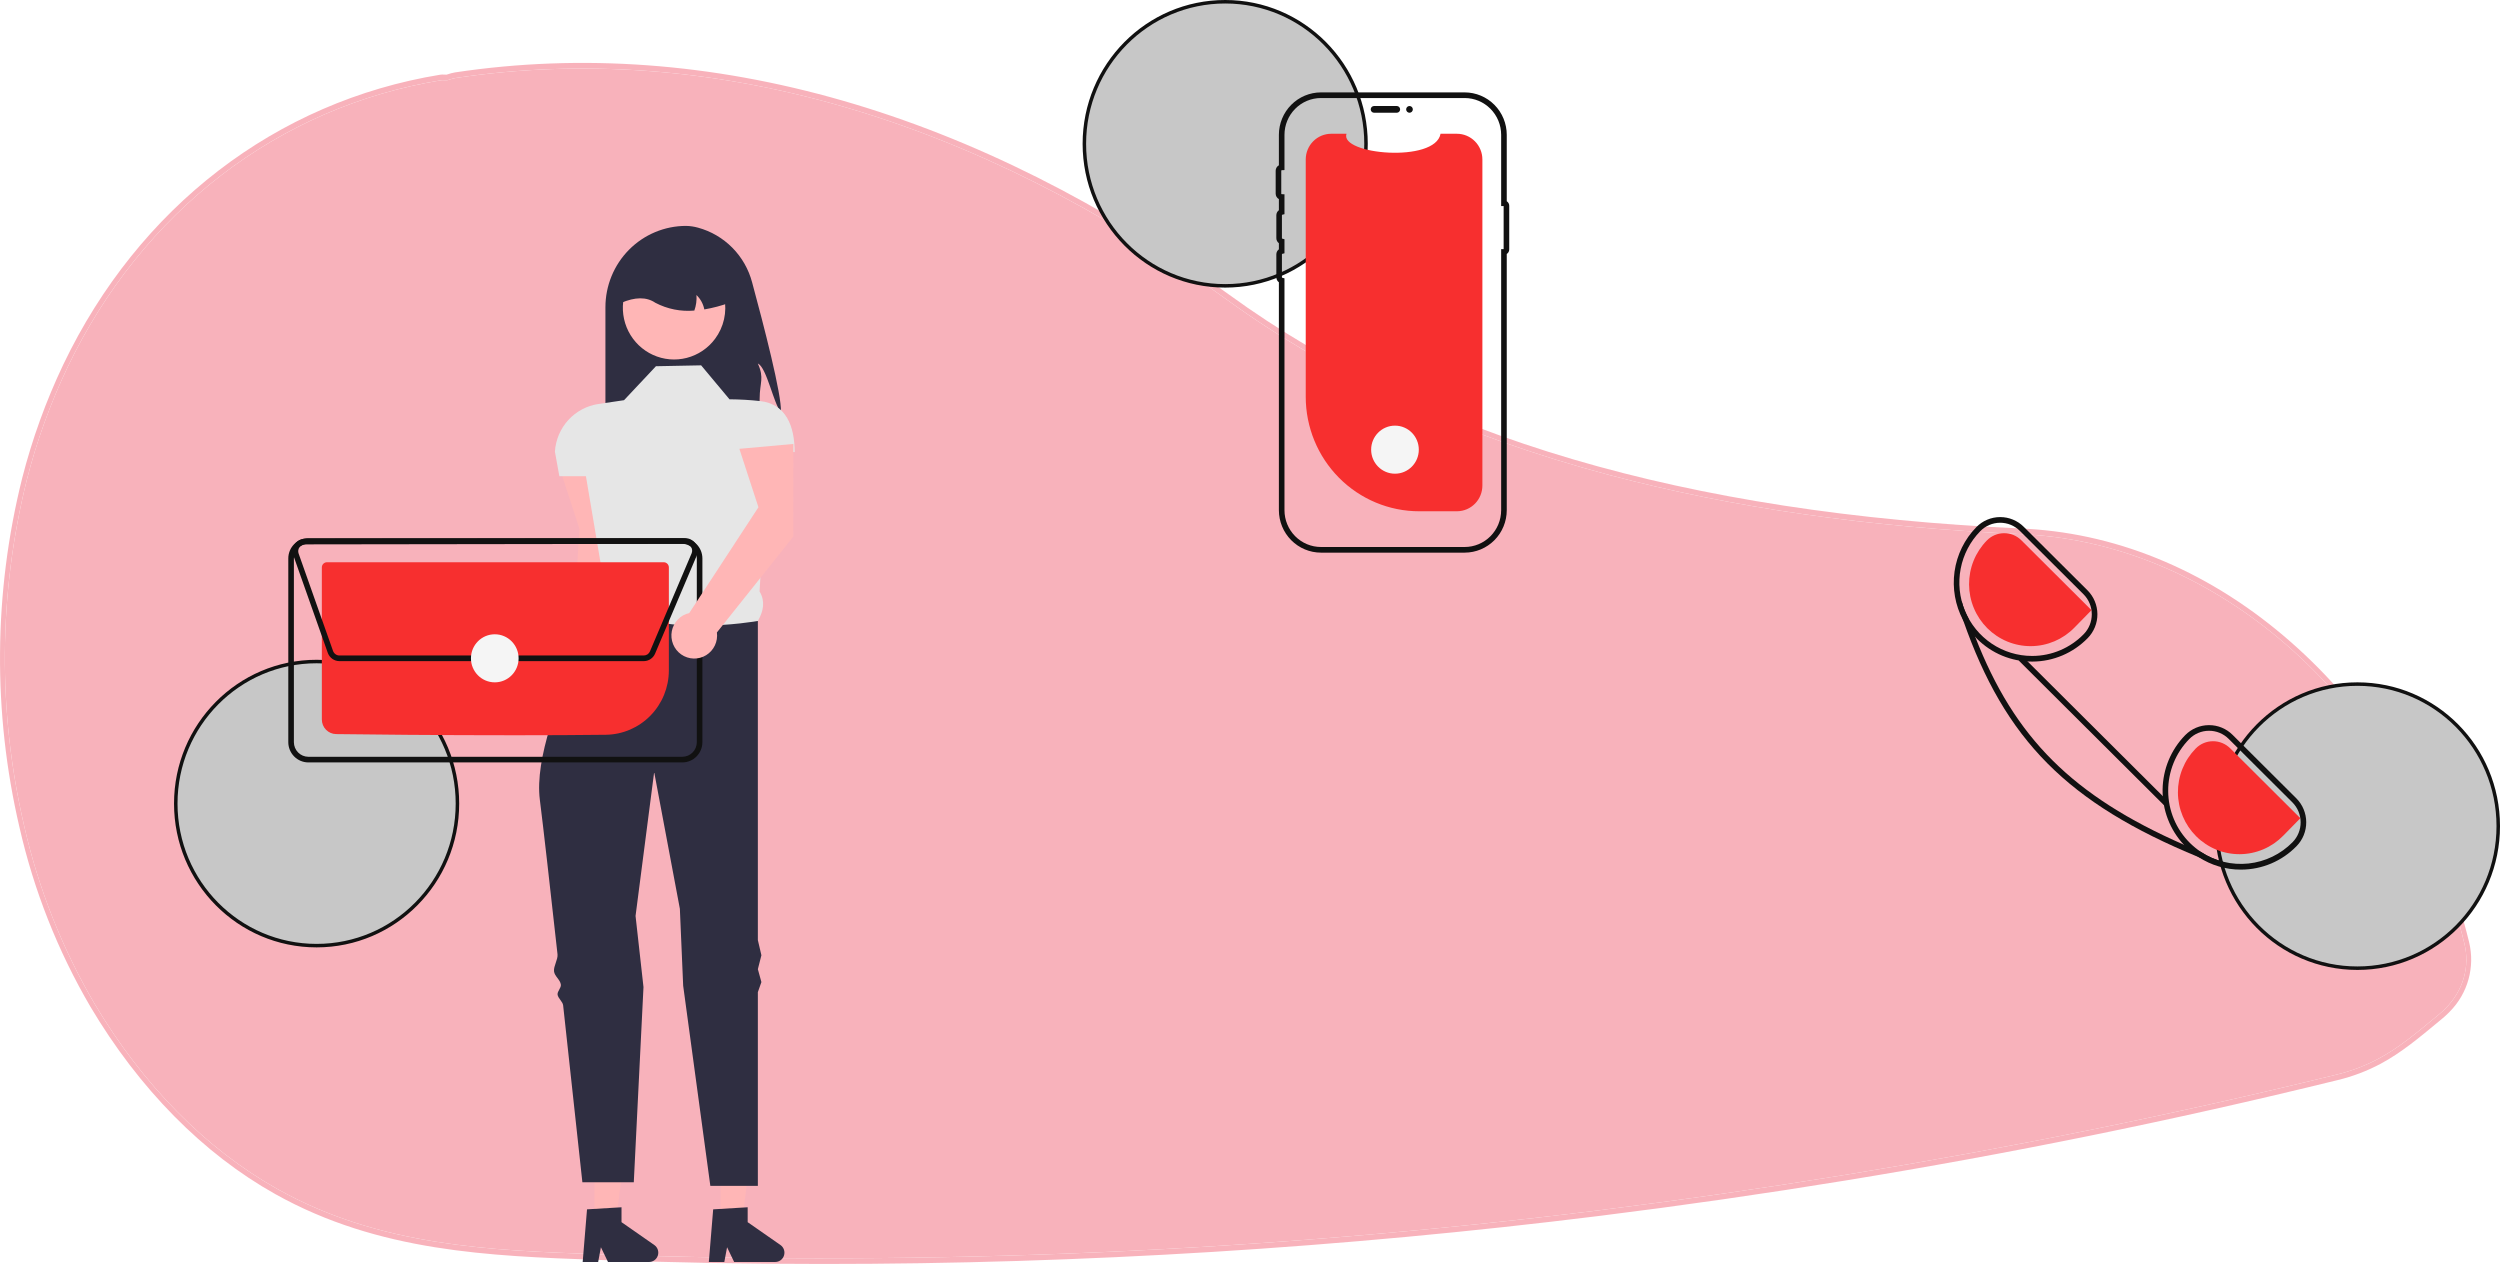 <svg width="358" height="181" viewBox="0 0 358 181" fill="none" xmlns="http://www.w3.org/2000/svg">
<g clip-path="url(#clip0_120_12040)">
<path d="M117.897 181C107.094 181 96.308 180.805 85.538 180.415C70.149 179.857 54.236 179.281 39.445 171.008C29.098 165.221 19.935 155.936 12.945 144.156C8.273 136.172 4.848 127.51 2.789 118.475C-1.052 102.025 -0.921 84.885 3.17 68.497C4.604 62.878 6.581 57.415 9.072 52.185C19.858 29.657 39.531 14.536 63.047 10.697C63.242 10.671 63.438 10.667 63.633 10.684C63.739 10.69 63.844 10.696 63.952 10.691L64.09 10.647C64.445 10.523 64.809 10.428 65.179 10.365C101.447 4.919 139.788 15.938 176.053 42.227C204.094 62.557 241.255 73.505 289.661 75.695L290.348 75.731C303.823 76.512 316.858 82.115 328.044 91.935C339.085 101.628 347.375 114.56 352.018 129.334C352.588 131.135 353.112 133.01 353.573 134.906C354.002 136.668 353.972 138.512 353.485 140.259C352.998 142.006 352.071 143.596 350.794 144.875V144.879L350.673 145.004C350.383 145.295 350.078 145.574 349.766 145.834L349.399 146.139C346.305 148.709 343.862 150.739 340.938 152.316C338.987 153.36 336.913 154.15 334.765 154.666C322.969 157.567 310.99 160.256 299.161 162.66C276.188 167.331 252.609 171.185 229.08 174.114C192.194 178.701 155.063 181.001 117.897 181ZM63.358 11.482C63.286 11.481 63.214 11.486 63.142 11.497C39.846 15.3 20.359 30.273 9.68 52.578C7.213 57.755 5.256 63.165 3.837 68.728C-0.218 84.971 -0.347 101.958 3.46 118.262C5.499 127.211 8.891 135.79 13.518 143.698C20.439 155.362 29.509 164.554 39.747 170.28C54.405 178.479 70.243 179.053 85.56 179.607C133.465 181.334 181.431 179.228 229.006 173.311C252.52 170.384 276.083 166.533 299.041 161.864C310.862 159.462 322.833 156.775 334.621 153.876C336.717 153.373 338.742 152.603 340.645 151.583C343.509 150.039 345.929 148.029 348.991 145.484C348.992 145.483 348.993 145.483 348.994 145.482L349.361 145.177C349.629 144.953 349.893 144.715 350.145 144.466L350.217 144.39C352.735 141.83 353.714 138.453 352.904 135.126C352.447 133.249 351.93 131.394 351.365 129.612C341.881 99.432 317.347 78.104 290.315 76.538L289.632 76.502C267.52 75.501 248.171 72.729 230.481 68.027C209.364 62.413 190.928 53.964 175.685 42.912C139.558 16.723 101.378 5.746 65.268 11.166C64.931 11.225 64.599 11.311 64.276 11.425L64.026 11.496C63.885 11.502 63.743 11.5 63.601 11.491C63.598 11.49 63.596 11.49 63.593 11.49C63.513 11.486 63.434 11.482 63.358 11.482Z" fill="#F8B2BB"/>
<path d="M63.358 11.482C63.286 11.481 63.214 11.486 63.142 11.497C39.846 15.3 20.359 30.273 9.68 52.578C7.213 57.755 5.256 63.165 3.837 68.728C-0.218 84.971 -0.347 101.958 3.46 118.262C5.499 127.211 8.891 135.79 13.518 143.698C20.439 155.362 29.509 164.554 39.747 170.28C54.405 178.479 70.243 179.053 85.56 179.607C133.465 181.334 181.431 179.228 229.006 173.311C252.52 170.384 276.083 166.533 299.041 161.864C310.862 159.462 322.833 156.775 334.621 153.876C336.717 153.373 338.742 152.603 340.645 151.583C343.509 150.039 345.929 148.029 348.991 145.484L348.994 145.482L349.361 145.177C349.629 144.953 349.893 144.715 350.145 144.466L350.217 144.39C352.735 141.83 353.714 138.453 352.904 135.126C352.447 133.249 351.93 131.394 351.365 129.612C341.881 99.432 317.347 78.104 290.315 76.538L289.632 76.502C267.52 75.501 248.171 72.729 230.481 68.027C209.364 62.413 190.928 53.964 175.685 42.912C139.558 16.723 101.378 5.746 65.268 11.166C64.931 11.225 64.599 11.311 64.276 11.425L64.026 11.496C63.885 11.502 63.743 11.5 63.601 11.491L63.593 11.49C63.513 11.486 63.434 11.482 63.358 11.482Z" fill="#F8B2BB"/>
<path d="M111.825 58.972C110.824 58.004 109.802 52.608 108.525 52.06C109.479 54.188 108.786 54.751 108.781 57.085C108.793 58.411 108.64 59.733 108.324 61.02H86.697V43.996C86.697 42.467 86.995 40.952 87.576 39.539C88.156 38.126 89.007 36.842 90.079 35.76C91.151 34.679 92.424 33.821 93.826 33.235C95.227 32.65 96.729 32.349 98.245 32.349C98.824 32.36 99.399 32.445 99.957 32.602C101.816 33.108 103.51 34.098 104.87 35.473C106.23 36.848 107.207 38.56 107.704 40.436C109.353 46.514 111.975 56.632 111.825 58.972Z" fill="#2F2E41"/>
<path d="M87.966 79.914L87.976 66.645L80.243 67.342L82.972 75.711L81.695 96.746C81.075 96.886 80.509 97.205 80.067 97.663C79.624 98.122 79.323 98.701 79.2 99.33C79.078 99.958 79.14 100.609 79.378 101.202C79.616 101.796 80.02 102.307 80.541 102.673C81.062 103.039 81.677 103.244 82.312 103.264C82.947 103.283 83.573 103.116 84.115 102.782C84.657 102.449 85.091 101.963 85.365 101.385C85.638 100.807 85.738 100.162 85.654 99.527L87.966 79.914Z" fill="#FFB6B6"/>
<path d="M103.185 174.733L106.309 174.732L107.796 162.578H103.184L103.185 174.733Z" fill="#FFB6B6"/>
<path d="M102.127 173.178L107.066 172.881V175.015L111.761 178.286C111.993 178.447 112.168 178.679 112.26 178.948C112.352 179.217 112.356 179.508 112.272 179.78C112.188 180.051 112.021 180.288 111.794 180.457C111.567 180.625 111.292 180.716 111.01 180.716H105.13L104.117 178.605L103.721 180.716H101.504L102.127 173.178Z" fill="#2F2E41"/>
<path d="M85.12 174.733L88.244 174.732L89.73 162.578H85.119L85.12 174.733Z" fill="#FFB6B6"/>
<path d="M84.061 173.178L89.001 172.881V175.015L93.696 178.286C93.928 178.447 94.103 178.679 94.195 178.948C94.287 179.217 94.291 179.508 94.207 179.78C94.123 180.051 93.955 180.288 93.728 180.457C93.501 180.625 93.227 180.716 92.945 180.716H87.065L86.051 178.605L85.656 180.716H83.439L84.061 173.178Z" fill="#2F2E41"/>
<path d="M100.403 52.316L93.93 52.444L89.362 57.308L85.699 57.85C84.042 58.095 82.519 58.906 81.383 60.148C80.248 61.39 79.57 62.987 79.463 64.672L80.097 68.188H83.904L86.107 81.23C85.251 83.431 85.192 85.169 86.95 85.851L92.407 96.219L108.525 88.923C109.342 87.506 109.604 86.082 108.769 84.698L109.921 64.732H113.795C113.795 60.997 112.543 57.849 108.863 57.434C107.402 57.274 105.933 57.19 104.464 57.18L100.403 52.316Z" fill="#E6E6E6"/>
<path d="M108.525 88.923C108.525 88.923 92.788 91.739 86.95 85.851C86.95 85.851 86.358 86.866 85.465 88.549C85.208 89.033 84.712 89.361 84.412 89.947C84.14 90.48 83.44 91.135 83.143 91.739C82.904 92.225 83.287 92.861 83.039 93.386C80.049 99.71 76.556 108.631 77.305 114.522C77.788 118.321 78.786 127.161 79.836 136.655C79.918 137.397 79.253 138.35 79.336 139.097C79.414 139.802 80.239 140.302 80.317 141.009C80.368 141.478 79.792 141.956 79.844 142.425C79.9 142.939 80.584 143.443 80.64 143.956C82.079 157.065 83.397 169.304 83.397 169.304H90.758L92.147 141.351L91.011 131.162L93.677 110.554L97.357 130.138L97.83 141.159L101.72 169.816H108.525V142.074L109.033 140.633L108.525 138.785L109.033 136.793L108.525 134.624V88.923Z" fill="#2F2E41"/>
<path d="M102.389 48.531C101.387 49.874 99.96 50.833 98.345 51.249C96.73 51.666 95.023 51.515 93.504 50.822C91.985 50.129 90.746 48.935 89.989 47.437C89.233 45.938 89.006 44.225 89.344 42.578C89.683 40.932 90.567 39.451 91.851 38.379C93.136 37.308 94.744 36.709 96.411 36.682C98.077 36.655 99.704 37.202 101.021 38.231C102.339 39.261 103.27 40.713 103.66 42.347C103.682 42.436 103.699 42.524 103.717 42.616C103.923 43.64 103.911 44.697 103.682 45.717C103.454 46.736 103.013 47.696 102.389 48.531Z" fill="#FFB6B6"/>
<path d="M100.86 44.309C100.704 43.521 100.31 42.801 99.733 42.248C99.79 43.003 99.686 43.761 99.428 44.473C97.499 44.645 95.56 44.258 93.842 43.356C92.547 42.471 90.9 42.547 88.981 43.356C88.981 42.415 89.165 41.483 89.522 40.613C89.879 39.744 90.402 38.953 91.062 38.288C91.722 37.622 92.506 37.094 93.368 36.734C94.23 36.374 95.154 36.189 96.088 36.189H97.357C99.242 36.189 101.049 36.944 102.382 38.288C103.715 39.633 104.464 41.456 104.464 43.356C103.293 43.78 102.086 44.099 100.86 44.309Z" fill="#2F2E41"/>
<path d="M65.505 115.073C65.505 126.309 56.474 135.415 45.338 135.415C34.202 135.415 25.171 126.309 25.171 115.073C25.171 103.836 34.202 94.731 45.338 94.731C56.474 94.731 65.505 103.836 65.505 115.073Z" fill="#C7C7C7" stroke="#111111" stroke-width="0.5"/>
<path d="M195.614 20.592C195.614 31.828 186.583 40.934 175.447 40.934C164.311 40.934 155.28 31.828 155.28 20.592C155.28 9.355 164.311 0.25 175.447 0.25C186.583 0.25 195.614 9.355 195.614 20.592Z" fill="#C7C7C7" stroke="#111111" stroke-width="0.5"/>
<path d="M357.75 118.303C357.75 129.539 348.719 138.645 337.583 138.645C326.447 138.645 317.416 129.539 317.416 118.303C317.416 107.066 326.447 97.961 337.583 97.961C348.719 97.961 357.75 107.066 357.75 118.303Z" fill="#C7C7C7" stroke="#111111" stroke-width="0.5"/>
<path d="M212.278 22.838V69.531C212.278 70.501 211.899 71.432 211.222 72.121C210.546 72.811 209.627 73.203 208.665 73.213C208.652 73.215 208.639 73.215 208.625 73.215H203.237C198.926 73.215 194.791 71.488 191.742 68.413C188.693 65.338 186.981 61.168 186.981 56.82V22.838C186.981 21.861 187.366 20.924 188.05 20.233C188.735 19.542 189.664 19.154 190.633 19.154H192.817C191.805 22.13 205.533 23.383 206.287 19.154H208.625C209.594 19.154 210.523 19.542 211.208 20.233C211.893 20.924 212.278 21.861 212.278 22.838Z" fill="#F72F2F"/>
<path d="M196.287 15.662C196.287 15.534 196.338 15.412 196.427 15.321C196.517 15.231 196.639 15.18 196.766 15.18H200.021C200.147 15.18 200.269 15.231 200.358 15.322C200.448 15.412 200.498 15.534 200.498 15.662C200.498 15.79 200.448 15.913 200.358 16.003C200.269 16.094 200.147 16.145 200.021 16.145H196.766C196.639 16.145 196.517 16.094 196.427 16.003C196.338 15.913 196.287 15.79 196.287 15.662Z" fill="#111111"/>
<path d="M201.84 16.145C202.104 16.145 202.318 15.929 202.318 15.662C202.318 15.396 202.104 15.18 201.84 15.18C201.575 15.18 201.361 15.396 201.361 15.662C201.361 15.929 201.575 16.145 201.84 16.145Z" fill="#111111"/>
<path d="M97.714 109.179H44.154C43.394 109.177 42.665 108.871 42.127 108.329C41.589 107.786 41.286 107.051 41.284 106.284V79.963C41.286 79.196 41.589 78.461 42.127 77.919C42.664 77.376 43.393 77.07 44.154 77.068H97.714C98.474 77.07 99.203 77.376 99.741 77.918C100.279 78.461 100.582 79.196 100.584 79.963V106.284C100.582 107.051 100.279 107.786 99.741 108.329C99.204 108.871 98.475 109.177 97.714 109.179ZM44.154 77.876C43.606 77.877 43.08 78.098 42.693 78.489C42.305 78.88 42.086 79.41 42.085 79.964V106.284C42.086 106.837 42.305 107.367 42.693 107.758C43.081 108.149 43.606 108.37 44.155 108.371H97.713C98.262 108.37 98.787 108.149 99.175 107.758C99.563 107.367 99.782 106.837 99.783 106.283V79.963C99.782 79.41 99.563 78.88 99.175 78.489C98.787 78.098 98.262 77.877 97.713 77.876L44.154 77.876Z" fill="#111111"/>
<path d="M73.805 105.289C63.242 105.289 52.227 105.187 48.117 105.121C47.577 105.11 47.062 104.886 46.683 104.497C46.303 104.108 46.09 103.585 46.088 103.04V81.252C46.088 81.057 46.165 80.869 46.302 80.731C46.438 80.593 46.624 80.515 46.818 80.514H95.049C95.242 80.514 95.428 80.592 95.565 80.73C95.702 80.868 95.779 81.055 95.78 81.25V96.033C95.771 98.446 94.825 100.759 93.144 102.476C91.463 104.194 89.182 105.178 86.79 105.219C82.96 105.269 78.424 105.289 73.805 105.289Z" fill="#F72F2F"/>
<path d="M92.186 94.674H48.605C48.24 94.674 47.885 94.559 47.586 94.347C47.288 94.135 47.062 93.835 46.938 93.489L42.005 79.533C41.91 79.263 41.881 78.975 41.919 78.692C41.957 78.409 42.062 78.139 42.226 77.906C42.389 77.672 42.605 77.481 42.856 77.349C43.108 77.217 43.387 77.148 43.67 77.148L98.145 77.071C98.403 77.071 98.659 77.128 98.894 77.238C99.129 77.349 99.337 77.509 99.503 77.709C99.669 77.909 99.79 78.144 99.857 78.396C99.924 78.649 99.935 78.913 99.89 79.17L99.932 79.188L99.775 79.556L99.774 79.56L93.811 93.593C93.675 93.914 93.448 94.188 93.159 94.38C92.871 94.572 92.532 94.675 92.186 94.674ZM98.147 77.879L43.672 77.955C43.516 77.956 43.363 77.993 43.226 78.066C43.088 78.138 42.97 78.242 42.88 78.37C42.791 78.498 42.733 78.646 42.712 78.801C42.691 78.956 42.708 79.114 42.76 79.261L47.692 93.218C47.76 93.407 47.884 93.571 48.047 93.688C48.211 93.804 48.406 93.866 48.606 93.867H92.186C92.375 93.867 92.56 93.811 92.719 93.706C92.877 93.6 93.001 93.451 93.075 93.275L99.038 79.241C99.101 79.093 99.127 78.93 99.113 78.769C99.098 78.608 99.045 78.453 98.956 78.318C98.868 78.183 98.748 78.072 98.607 77.996C98.465 77.919 98.308 77.879 98.147 77.879Z" fill="#111111"/>
<path d="M70.853 97.713C72.737 97.713 74.265 96.172 74.265 94.271C74.265 92.37 72.737 90.829 70.853 90.829C68.968 90.829 67.44 92.37 67.44 94.271C67.44 96.172 68.968 97.713 70.853 97.713Z" fill="#F5F5F5"/>
<path d="M199.761 67.834C201.646 67.834 203.173 66.293 203.173 64.392C203.173 62.492 201.646 60.951 199.761 60.951C197.876 60.951 196.348 62.492 196.348 64.392C196.348 66.293 197.876 67.834 199.761 67.834Z" fill="#F5F5F5"/>
<path d="M328.827 114.314L319.712 105.237C319.268 104.792 318.741 104.439 318.162 104.199C317.583 103.959 316.963 103.837 316.337 103.84H316.305C315.674 103.842 315.05 103.97 314.469 104.216C313.887 104.463 313.36 104.824 312.918 105.277C310.88 107.358 309.721 110.154 309.684 113.078C309.647 116.003 310.736 118.828 312.722 120.959C312.818 121.064 312.918 121.165 313.018 121.266C313.573 121.822 314.185 122.316 314.844 122.74C316.646 123.914 318.747 124.536 320.893 124.529H320.961C322.433 124.524 323.89 124.224 325.248 123.648C326.605 123.071 327.835 122.229 328.867 121.169C329.762 120.254 330.26 119.018 330.253 117.733C330.245 116.448 329.733 115.218 328.827 114.314ZM328.299 120.6C326.607 122.32 324.378 123.398 321.989 123.654C319.6 123.91 317.197 123.328 315.184 122.005C314.608 121.621 314.071 121.181 313.579 120.693C311.614 118.736 310.501 116.073 310.484 113.289C310.467 110.505 311.547 107.828 313.487 105.847C313.855 105.468 314.295 105.166 314.78 104.961C315.266 104.755 315.787 104.648 316.313 104.647H316.337C316.858 104.646 317.375 104.747 317.857 104.947C318.339 105.146 318.778 105.44 319.147 105.81L328.263 114.891C329.018 115.644 329.445 116.668 329.452 117.738C329.459 118.808 329.044 119.838 328.299 120.6Z" fill="#111111"/>
<path d="M298.919 84.524L289.803 75.443C288.906 74.545 287.692 74.043 286.428 74.046H286.4C285.768 74.049 285.144 74.177 284.562 74.425C283.98 74.672 283.452 75.033 283.009 75.488C281.324 77.213 280.232 79.438 279.892 81.836C279.552 84.234 279.982 86.679 281.12 88.812L281.124 88.816C281.593 89.688 282.176 90.494 282.857 91.21C282.933 91.299 283.021 91.388 283.109 91.477C285.203 93.572 288.034 94.746 290.984 94.739H291.056C292.529 94.733 293.986 94.432 295.343 93.855C296.7 93.278 297.93 92.435 298.963 91.376C299.406 90.923 299.756 90.386 299.994 89.797C300.232 89.208 300.352 88.577 300.348 87.941C300.344 87.304 300.215 86.675 299.97 86.089C299.725 85.502 299.368 84.971 298.919 84.524ZM298.39 90.81C297.432 91.794 296.29 92.576 295.031 93.111C293.771 93.647 292.419 93.926 291.052 93.931H290.984C288.931 93.931 286.924 93.318 285.216 92.17C283.508 91.022 282.174 89.39 281.383 87.479C280.592 85.569 280.379 83.465 280.77 81.433C281.161 79.4 282.139 77.53 283.582 76.057C284.328 75.296 285.343 74.865 286.405 74.858C287.466 74.851 288.487 75.269 289.242 76.021L298.358 85.097C299.112 85.851 299.539 86.876 299.545 87.947C299.551 89.018 299.136 90.048 298.39 90.81Z" fill="#111111"/>
<path d="M329.41 117.167L319.361 107.156C318.702 106.501 317.812 106.137 316.887 106.143C315.961 106.148 315.076 106.524 314.425 107.187C313.611 108.017 312.967 109 312.53 110.081C312.093 111.162 311.871 112.319 311.878 113.487C311.884 114.654 312.119 115.808 312.568 116.884C313.017 117.96 313.672 118.936 314.496 119.756C315.319 120.577 316.295 121.225 317.367 121.665C318.439 122.105 319.587 122.327 320.744 122.319C321.902 122.311 323.046 122.073 324.112 121.619C325.179 121.165 326.146 120.503 326.958 119.671L329.41 117.167Z" fill="#F72F2F"/>
<path d="M299.503 87.376L289.453 77.365C288.794 76.71 287.904 76.346 286.979 76.351C286.054 76.357 285.169 76.733 284.518 77.396C283.704 78.226 283.06 79.209 282.622 80.29C282.185 81.371 281.964 82.528 281.97 83.695C281.977 84.863 282.211 86.017 282.661 87.093C283.11 88.169 283.765 89.145 284.588 89.965C285.412 90.785 286.388 91.434 287.46 91.874C288.532 92.313 289.68 92.535 290.837 92.528C291.994 92.52 293.139 92.282 294.205 91.828C295.271 91.373 296.238 90.712 297.051 89.88L299.503 87.376Z" fill="#F72F2F"/>
<path d="M318.367 123.402L318.127 124.04C316.998 123.608 315.903 123.175 314.844 122.74C296.076 115.016 287.117 105.976 281.123 88.816L281.119 88.812C280.835 88.004 280.559 87.178 280.291 86.333L280.923 86.127C281.135 86.94 281.444 87.723 281.844 88.461C282.172 89.401 282.51 90.318 282.857 91.21C288.49 105.693 296.797 113.97 312.722 120.96C313.523 121.311 314.343 121.659 315.184 122.005C316.16 122.647 317.236 123.119 318.367 123.402Z" fill="#111111"/>
<path d="M289.636 94.004L289.073 94.579L309.866 115.291L310.428 114.716L289.636 94.004Z" fill="#111111"/>
<path d="M113.601 76.842L113.612 63.573L105.878 64.27L108.608 72.639L98.701 87.786C98.081 87.926 97.515 88.245 97.072 88.704C96.629 89.163 96.329 89.742 96.206 90.37C96.084 90.998 96.146 91.649 96.384 92.243C96.622 92.836 97.026 93.347 97.547 93.713C98.068 94.079 98.683 94.284 99.318 94.304C99.953 94.323 100.579 94.156 101.121 93.823C101.663 93.489 102.097 93.004 102.37 92.426C102.644 91.847 102.744 91.202 102.66 90.567L113.601 76.842Z" fill="#FFB6B6"/>
<path d="M209.744 79.138H189.16C187.563 79.136 186.032 78.495 184.903 77.356C183.773 76.218 183.138 74.673 183.136 73.063V40.422C183.023 40.34 182.931 40.232 182.868 40.107C182.804 39.982 182.771 39.844 182.772 39.704V36.421C182.771 36.281 182.804 36.142 182.868 36.017C182.931 35.892 183.023 35.785 183.136 35.703V34.822C183.023 34.74 182.931 34.632 182.868 34.507C182.804 34.383 182.771 34.244 182.772 34.104V30.821C182.771 30.681 182.804 30.542 182.868 30.417C182.931 30.293 183.023 30.185 183.136 30.103V28.511C182.997 28.435 182.88 28.322 182.799 28.185C182.718 28.048 182.675 27.891 182.676 27.731V24.449C182.675 24.289 182.718 24.132 182.799 23.995C182.88 23.857 182.997 23.745 183.136 23.669V19.306C183.138 17.695 183.773 16.151 184.903 15.012C186.032 13.873 187.563 13.233 189.16 13.231H209.744C211.341 13.233 212.872 13.873 214.001 15.012C215.13 16.151 215.765 17.695 215.767 19.306V28.817C215.875 28.886 215.965 28.981 216.027 29.093C216.089 29.206 216.122 29.333 216.122 29.462V35.722C216.122 35.851 216.089 35.978 216.027 36.091C215.965 36.204 215.875 36.299 215.767 36.367V73.063C215.765 74.673 215.13 76.217 214.001 77.356C212.872 78.495 211.341 79.136 209.744 79.138ZM189.16 14.039C187.775 14.04 186.448 14.595 185.469 15.583C184.489 16.57 183.939 17.909 183.937 19.306V24.356L183.552 24.371C183.532 24.372 183.513 24.38 183.499 24.395C183.485 24.409 183.477 24.428 183.476 24.449V27.731C183.477 27.752 183.485 27.771 183.499 27.785C183.513 27.8 183.532 27.808 183.552 27.809L183.937 27.824V30.67L183.632 30.745C183.616 30.75 183.601 30.759 183.59 30.773C183.579 30.787 183.573 30.803 183.572 30.821V34.104C183.573 34.121 183.579 34.138 183.59 34.152C183.601 34.165 183.616 34.175 183.632 34.179L183.937 34.255V36.27L183.632 36.346C183.616 36.35 183.601 36.359 183.59 36.373C183.579 36.387 183.573 36.403 183.572 36.421V39.704C183.573 39.721 183.579 39.738 183.59 39.752C183.6 39.765 183.616 39.775 183.632 39.779L183.937 39.855V73.063C183.939 74.459 184.489 75.798 185.469 76.786C186.448 77.773 187.775 78.329 189.16 78.33H209.744C211.128 78.329 212.456 77.773 213.435 76.785C214.414 75.798 214.965 74.459 214.966 73.063V35.676H215.321V29.509H214.966V19.306C214.965 17.909 214.414 16.57 213.435 15.583C212.456 14.595 211.128 14.04 209.744 14.039L189.16 14.039Z" fill="#111111"/>
</g>
<defs>
<clipPath id="clip0_120_12040">
<rect width="358" height="181" fill="white"/>
</clipPath>
</defs>
</svg>
